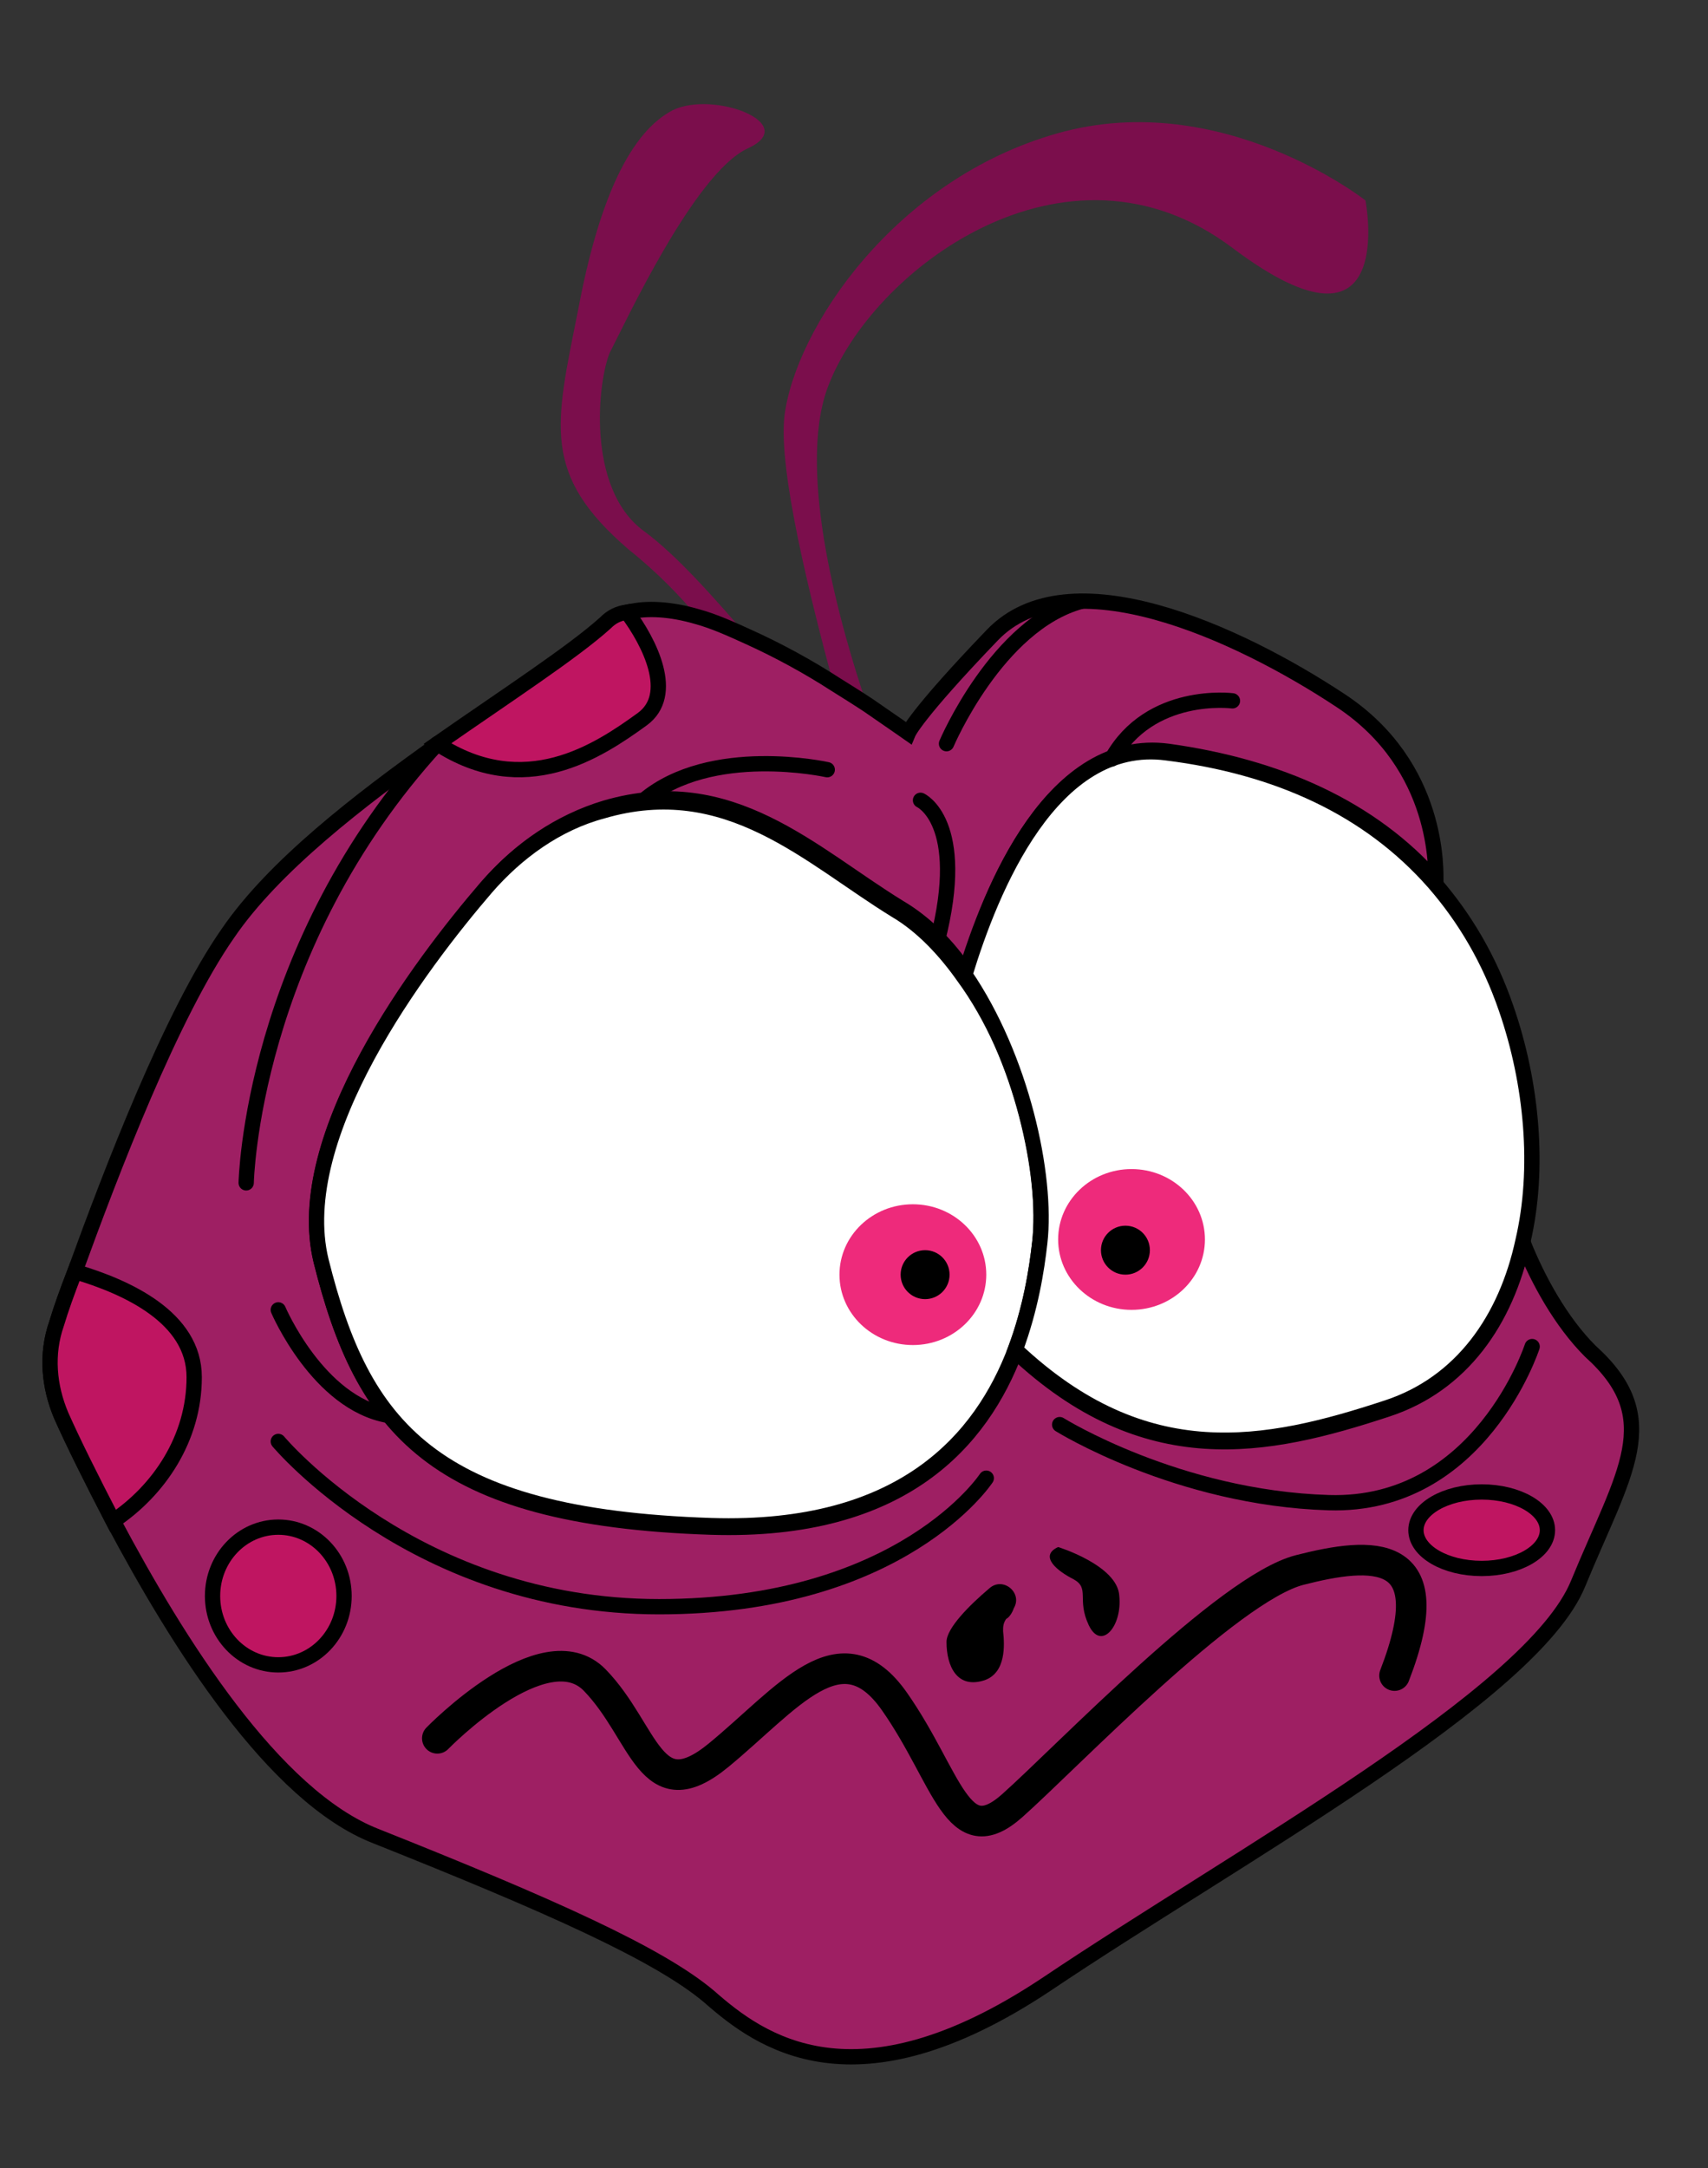 <?xml version="1.0" encoding="utf-8"?>
<!-- Generator: Adobe Illustrator 18.1.1, SVG Export Plug-In . SVG Version: 6.00 Build 0)  -->
<!DOCTYPE svg PUBLIC "-//W3C//DTD SVG 1.1//EN" "http://www.w3.org/Graphics/SVG/1.1/DTD/svg11.dtd">
<svg version="1.1" id="Layer_1" xmlns="http://www.w3.org/2000/svg" xmlns:xlink="http://www.w3.org/1999/xlink" x="0px" y="0px"
	 viewBox="0 0 111.7 141.7" style="enable-background:new 0 0 111.7 141.7;" xml:space="preserve">
<rect x="0" y="0" width="111.7" height="141.7" fill="#333333" stroke="none"/>
<style type="text/css">
	.st0{fill:#7B0E4C;}
	.st1{fill:#9E1F63;stroke:#000000;stroke-miterlimit:10;}
	.st2{fill:#FFFFFF;stroke:#000000;stroke-miterlimit:10;}
	.st3{fill:#BF1561;stroke:#000000;stroke-miterlimit:10;}
	.st4{fill:none;stroke:#000000;stroke-linecap:round;stroke-miterlimit:10;}
	.st5{fill:none;stroke:#000000;stroke-width:2;stroke-linecap:round;stroke-miterlimit:10;}
	.st6{fill:#EE2A7B;}
</style>
<path class="st0" d="M80.6,16.2C69.7,8,56.9,17.7,54.1,25.4c-2,5.6,0.9,15.7,2.6,20.7c-0.7-0.4-1.4-0.9-2.2-1.4v0
	c-1.5-5.6-3.6-13.9-3.2-17.5c0.7-5.7,7.2-15.5,17.9-18.5c10.7-3,20.1,4.4,20.1,4.4S91.5,24.4,80.6,16.2z"/>
<path class="st0" d="M39.9,23c-0.8,1.8-1.6,8.9,2.2,11.7c2.2,1.6,4.8,4.6,6.8,6.9c-1.1-0.5-2.2-1-3.3-1.3c-1.1-1.3-2.5-2.8-4.5-4.4
	c-5.7-4.9-4.8-8.1-3.3-15.6c1.4-7.5,3.5-11.7,6.2-13.1c2.7-1.3,8.4,0.9,4.9,2.5C45.4,11.3,40.8,21.3,39.9,23z"/>
<path class="st1" d="M103.2,103.5c-3,7.3-22.3,17.8-34.8,26.2c-12.5,8.3-18.7,3.7-22,0.8c-3.3-2.8-10.5-6-21.8-10.5
	c-6.7-2.6-13-12.7-17.2-20.6c-1.4-2.7-2.6-5.1-3.4-6.9c-0.8-1.9-1-4-0.3-6c0.3-1,0.7-2.1,1.2-3.4c2.4-6.6,6.3-16.8,10-22.1
	c3-4.4,8.6-8.7,13.8-12.4c4.6-3.2,8.9-6,11-7.9c0.4-0.4,0.8-0.6,1.4-0.7c1.2-0.3,2.8-0.2,4.5,0.3c1.1,0.3,2.2,0.8,3.3,1.3
	c2,0.9,4,2,5.7,3.1v0c0.8,0.5,1.6,1,2.2,1.4c1.6,1.1,2.6,1.8,2.6,1.8s0.5-1.2,5.5-6.4c5-5.2,16-0.2,22.8,4.3
	c6.5,4.3,6.2,11.2,6.2,11.8c-4.2-4.8-10.3-7.5-17.5-8.5c-7.5-1-11.6,8.9-13.2,14.5c-1.2-1.8-2.7-3.3-4.4-4.3
	c-5.7-3.5-11-8.9-19.2-6.5c-3,0.9-5.6,2.7-7.6,5C27.6,62.9,19,74.2,21,82.4c2.7,10.8,7.2,16.8,25.5,17.4
	c12.6,0.4,17.7-5.7,19.9-11.5c8.5,8,16.4,6.4,24.3,3.8c4.9-1.6,7.8-5.8,8.9-10.9c1,2.5,2.5,5.2,4.4,7.1
	C108.9,92.7,106.2,96.2,103.2,103.5z"/>
<path class="st2" d="M68,81.2c-0.2,1.8-0.6,4.4-1.6,7c-2.2,5.8-7.3,11.9-19.9,11.5C28.2,99.1,23.7,93.2,21,82.4
	c-2-8.2,6.5-19.4,10.8-24.4c2-2.3,4.6-4.2,7.6-5c8.2-2.4,13.5,3,19.2,6.5c1.7,1,3.2,2.6,4.4,4.3C66.9,69.1,68.5,76.8,68,81.2z"/>
<path class="st2" d="M99.6,81.1c-1.1,5.1-4,9.3-8.9,10.9c-7.9,2.6-15.8,4.2-24.3-3.8c1-2.7,1.4-5.2,1.6-7c0.5-4.4-1.2-12.1-4.9-17.5
	c1.7-5.6,5.7-15.5,13.2-14.5c7.2,0.9,13.2,3.6,17.5,8.5c2,2.3,3.6,5,4.7,8.2C100.2,70.8,100.7,76.4,99.6,81.1z"/>
<ellipse class="st3" cx="18.2" cy="104.3" rx="4.3" ry="4.5"/>
<ellipse class="st3" cx="96.9" cy="100" rx="4.3" ry="2.5"/>
<path class="st3" d="M42,47c-2.9,2.1-7.7,5.3-13.4,1.6c4.6-3.2,8.9-6,11-7.9c0.4-0.4,0.8-0.6,1.4-0.7C42.5,42,44.2,45.4,42,47z"/>
<path class="st3" d="M12.7,90c0,4-2.3,7.4-5.3,9.4c-1.4-2.7-2.6-5.1-3.4-6.9c-0.8-1.9-1-4-0.3-6c0.3-1,0.7-2.1,1.2-3.4
	C8.3,84.1,12.7,86.1,12.7,90z"/>
<path class="st4" d="M60.2,52.3c0,0,3.1,1.4,1.1,9.2"/>
<path class="st4" d="M16.1,77.3c0,0,0.3-15.4,12.5-28.7"/>
<path class="st4" d="M80.6,45.8c0,0-5.4-0.7-7.9,3.8"/>
<path class="st4" d="M54.1,50.3c0,0-7.6-1.7-12,2"/>
<path class="st4" d="M61.9,48.6c0,0,3.3-7.8,8.8-9.3"/>
<path class="st4" d="M18.2,85.6c0,0,2.6,6.1,7.2,6.9"/>
<path class="st4" d="M18.2,94.2c0,0,9,10.8,24.9,10.8s21.4-8.4,21.4-8.4"/>
<path class="st4" d="M100.2,88c0,0-3.4,10.5-13.3,10.2s-17.6-5.1-17.6-5.1"/>
<path class="st5" d="M28.6,113.6c0,0,7-7.2,10.3-3.8s3.6,8.6,8.1,4.9s8-8.5,11.5-3.5s4.1,10,7.7,6.8c3.6-3.2,14.1-14.2,18.8-15.4
	s9.5-1.6,6.2,6.9"/>
<path d="M66.3,105.1c0.6-1-0.7-2.1-1.6-1.3c-1.3,1.1-2.8,2.6-2.8,3.5c0,1.6,0.7,3.1,2.5,2.5c1.4-0.5,1.3-2.3,1.2-3.2
	c0-0.3,0-0.5,0.2-0.8C66,105.7,66.2,105.4,66.3,105.1z"/>
<path d="M69.2,101.1c0,0,3.9,1.2,4,3.2c0.2,2-1.2,3.6-2,1.9s0.1-2.4-1-3C69.2,102.7,67.9,101.7,69.2,101.1z"/>
<ellipse class="st6" cx="59.7" cy="83.3" rx="4.8" ry="4.6"/>
<ellipse class="st6" cx="74" cy="81" rx="4.8" ry="4.6"/>
<ellipse cx="60.5" cy="83.3" rx="1.6" ry="1.6"/>
<ellipse cx="73.6" cy="81.7" rx="1.6" ry="1.6"/>
<g>
</g>
<g>
</g>
<g>
</g>
<g>
</g>
<g>
</g>
<g>
</g>
</svg>
